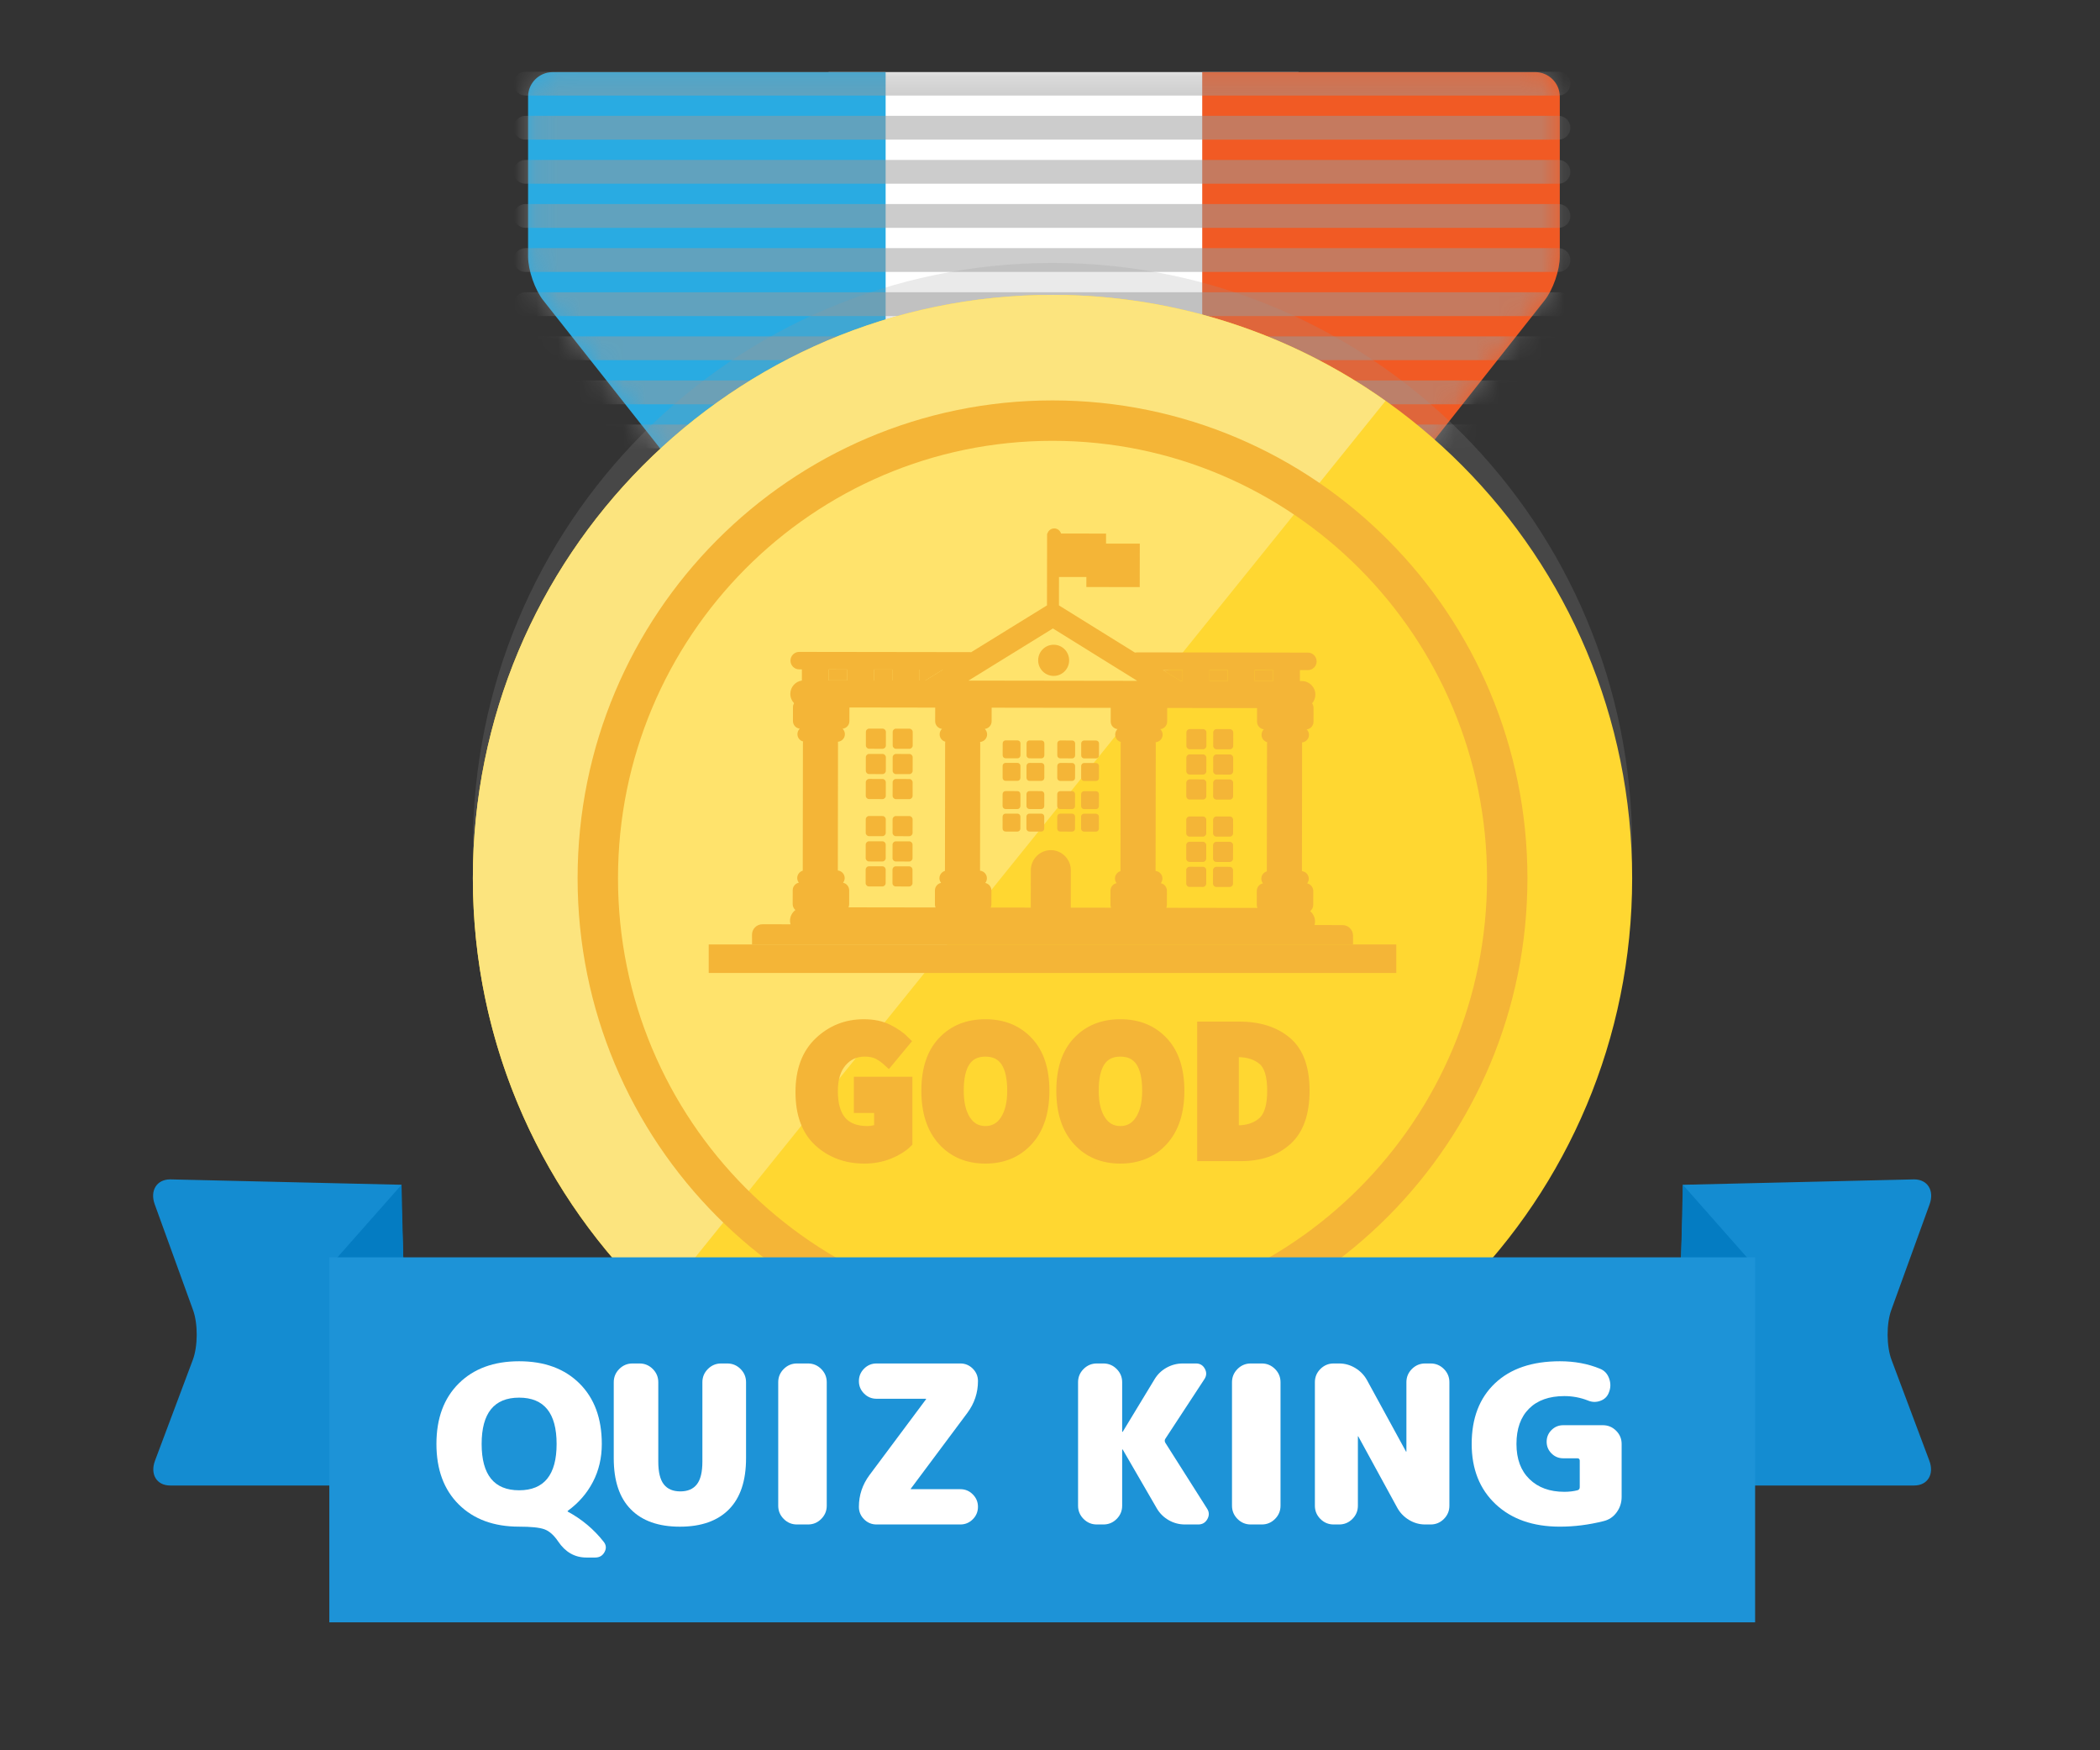 <svg width="96" height="80" viewBox="0 0 96 80" fill="none" xmlns="http://www.w3.org/2000/svg">
<rect x="0" y="0" width="96" height="80" fill="#333333" stroke="none"/>
<path fill-rule="evenodd" clip-rule="evenodd" d="M37.877 31.989H59.361V3.297H37.877V31.989Z" fill="white"/>
<path fill-rule="evenodd" clip-rule="evenodd" d="M25.261 3.297C24.645 3.297 24.141 3.801 24.141 4.417V11.731C24.141 12.347 24.453 13.247 24.835 13.73L39.792 32.673C40.174 33.157 40.486 33.048 40.486 32.432V4.417V3.297H25.261Z" fill="#29ABE2"/>
<path fill-rule="evenodd" clip-rule="evenodd" d="M70.185 3.297C70.801 3.297 71.305 3.801 71.305 4.417V11.731C71.305 12.347 70.993 13.247 70.611 13.73L55.653 32.673C55.272 33.157 54.959 33.048 54.959 32.432V4.417V3.297H70.185Z" fill="#F15A24"/>
<g style="mix-blend-mode:color-burn" opacity="0.5">
<mask id="mask0" mask-type="alpha" maskUnits="userSpaceOnUse" x="24" y="3" width="48" height="31">
<path fill-rule="evenodd" clip-rule="evenodd" d="M70.185 3.281C70.8 3.281 71.305 3.785 71.305 4.401V4.401V11.73C71.305 12.346 70.992 13.246 70.61 13.729V13.729L60.055 27.097C59.673 27.581 59.361 28.48 59.361 29.096V29.096V30.869C59.361 31.485 58.857 31.988 58.241 31.988V31.988H57.313C56.697 31.988 55.915 32.34 55.576 32.77C55.236 33.2 54.959 33.2 54.959 32.77C54.959 32.34 54.455 31.988 53.839 31.988V31.988H41.606C40.99 31.988 40.486 32.34 40.486 32.77C40.486 33.2 40.209 33.2 39.869 32.77C39.53 32.34 38.943 31.988 38.565 31.988C38.186 31.988 37.877 31.596 37.877 31.117C37.877 30.638 37.564 29.851 37.183 29.367V29.367L24.835 13.729C24.453 13.246 24.141 12.346 24.141 11.73V11.73V4.401C24.141 3.785 24.645 3.281 25.261 3.281V3.281" fill="white"/>
</mask>
<g mask="url(#mask0)">
<path fill-rule="evenodd" clip-rule="evenodd" d="M71.246 4.367H24.023C23.724 4.367 23.48 4.123 23.48 3.824V3.821C23.48 3.523 23.724 3.279 24.023 3.279H71.246C71.544 3.279 71.789 3.523 71.789 3.821V3.824C71.789 4.123 71.544 4.367 71.246 4.367" fill="#999999"/>
</g>
<mask id="mask1" mask-type="alpha" maskUnits="userSpaceOnUse" x="24" y="3" width="48" height="31">
<path fill-rule="evenodd" clip-rule="evenodd" d="M70.185 3.281C70.8 3.281 71.305 3.785 71.305 4.401V4.401V11.73C71.305 12.346 70.992 13.246 70.61 13.729V13.729L60.055 27.097C59.673 27.581 59.361 28.48 59.361 29.096V29.096V30.869C59.361 31.485 58.857 31.988 58.241 31.988V31.988H57.313C56.697 31.988 55.915 32.34 55.576 32.77C55.236 33.2 54.959 33.2 54.959 32.77C54.959 32.34 54.455 31.988 53.839 31.988V31.988H41.606C40.99 31.988 40.486 32.34 40.486 32.77C40.486 33.2 40.209 33.2 39.869 32.77C39.53 32.34 38.943 31.988 38.565 31.988C38.186 31.988 37.877 31.596 37.877 31.117C37.877 30.638 37.564 29.851 37.183 29.367V29.367L24.835 13.729C24.453 13.246 24.141 12.346 24.141 11.73V11.73V4.401C24.141 3.785 24.645 3.281 25.261 3.281V3.281" fill="white"/>
</mask>
<g mask="url(#mask1)">
<path fill-rule="evenodd" clip-rule="evenodd" d="M71.246 6.382H24.023C23.724 6.382 23.48 6.138 23.48 5.84V5.837C23.48 5.539 23.724 5.295 24.023 5.295H71.246C71.544 5.295 71.789 5.539 71.789 5.837V5.84C71.789 6.138 71.544 6.382 71.246 6.382" fill="#999999"/>
</g>
<mask id="mask2" mask-type="alpha" maskUnits="userSpaceOnUse" x="24" y="3" width="48" height="31">
<path fill-rule="evenodd" clip-rule="evenodd" d="M70.185 3.281C70.8 3.281 71.305 3.785 71.305 4.401V4.401V11.73C71.305 12.346 70.992 13.246 70.61 13.729V13.729L60.055 27.097C59.673 27.581 59.361 28.48 59.361 29.096V29.096V30.869C59.361 31.485 58.857 31.988 58.241 31.988V31.988H57.313C56.697 31.988 55.915 32.34 55.576 32.77C55.236 33.2 54.959 33.2 54.959 32.77C54.959 32.34 54.455 31.988 53.839 31.988V31.988H41.606C40.99 31.988 40.486 32.34 40.486 32.77C40.486 33.2 40.209 33.2 39.869 32.77C39.53 32.34 38.943 31.988 38.565 31.988C38.186 31.988 37.877 31.596 37.877 31.117C37.877 30.638 37.564 29.851 37.183 29.367V29.367L24.835 13.729C24.453 13.246 24.141 12.346 24.141 11.73V11.73V4.401C24.141 3.785 24.645 3.281 25.261 3.281V3.281" fill="white"/>
</mask>
<g mask="url(#mask2)">
<path fill-rule="evenodd" clip-rule="evenodd" d="M71.246 8.398H24.023C23.724 8.398 23.48 8.154 23.48 7.856V7.852C23.48 7.554 23.724 7.311 24.023 7.311H71.246C71.544 7.311 71.789 7.554 71.789 7.852V7.856C71.789 8.154 71.544 8.398 71.246 8.398" fill="#999999"/>
</g>
<mask id="mask3" mask-type="alpha" maskUnits="userSpaceOnUse" x="24" y="3" width="48" height="31">
<path fill-rule="evenodd" clip-rule="evenodd" d="M70.185 3.281C70.8 3.281 71.305 3.785 71.305 4.401V4.401V11.73C71.305 12.346 70.992 13.246 70.61 13.729V13.729L60.055 27.097C59.673 27.581 59.361 28.48 59.361 29.096V29.096V30.869C59.361 31.485 58.857 31.988 58.241 31.988V31.988H57.313C56.697 31.988 55.915 32.34 55.576 32.77C55.236 33.2 54.959 33.2 54.959 32.77C54.959 32.34 54.455 31.988 53.839 31.988V31.988H41.606C40.99 31.988 40.486 32.34 40.486 32.77C40.486 33.2 40.209 33.2 39.869 32.77C39.53 32.34 38.943 31.988 38.565 31.988C38.186 31.988 37.877 31.596 37.877 31.117C37.877 30.638 37.564 29.851 37.183 29.367V29.367L24.835 13.729C24.453 13.246 24.141 12.346 24.141 11.73V11.73V4.401C24.141 3.785 24.645 3.281 25.261 3.281V3.281" fill="white"/>
</mask>
<g mask="url(#mask3)">
<path fill-rule="evenodd" clip-rule="evenodd" d="M71.246 10.413H24.023C23.724 10.413 23.48 10.169 23.48 9.871V9.868C23.48 9.57 23.724 9.326 24.023 9.326H71.246C71.544 9.326 71.789 9.57 71.789 9.868V9.871C71.789 10.169 71.544 10.413 71.246 10.413" fill="#999999"/>
</g>
<mask id="mask4" mask-type="alpha" maskUnits="userSpaceOnUse" x="24" y="3" width="48" height="31">
<path fill-rule="evenodd" clip-rule="evenodd" d="M70.185 3.281C70.8 3.281 71.305 3.785 71.305 4.401V4.401V11.73C71.305 12.346 70.992 13.246 70.61 13.729V13.729L60.055 27.097C59.673 27.581 59.361 28.48 59.361 29.096V29.096V30.869C59.361 31.485 58.857 31.988 58.241 31.988V31.988H57.313C56.697 31.988 55.915 32.34 55.576 32.77C55.236 33.2 54.959 33.2 54.959 32.77C54.959 32.34 54.455 31.988 53.839 31.988V31.988H41.606C40.99 31.988 40.486 32.34 40.486 32.77C40.486 33.2 40.209 33.2 39.869 32.77C39.53 32.34 38.943 31.988 38.565 31.988C38.186 31.988 37.877 31.596 37.877 31.117C37.877 30.638 37.564 29.851 37.183 29.367V29.367L24.835 13.729C24.453 13.246 24.141 12.346 24.141 11.73V11.73V4.401C24.141 3.785 24.645 3.281 25.261 3.281V3.281" fill="white"/>
</mask>
<g mask="url(#mask4)">
<path fill-rule="evenodd" clip-rule="evenodd" d="M71.246 12.429H24.023C23.724 12.429 23.48 12.185 23.48 11.887V11.884C23.48 11.586 23.724 11.342 24.023 11.342H71.246C71.544 11.342 71.789 11.586 71.789 11.884V11.887C71.789 12.185 71.544 12.429 71.246 12.429" fill="#999999"/>
</g>
<mask id="mask5" mask-type="alpha" maskUnits="userSpaceOnUse" x="24" y="3" width="48" height="31">
<path fill-rule="evenodd" clip-rule="evenodd" d="M70.185 3.281C70.8 3.281 71.305 3.785 71.305 4.401V4.401V11.73C71.305 12.346 70.992 13.246 70.61 13.729V13.729L60.055 27.097C59.673 27.581 59.361 28.48 59.361 29.096V29.096V30.869C59.361 31.485 58.857 31.988 58.241 31.988V31.988H57.313C56.697 31.988 55.915 32.34 55.576 32.77C55.236 33.2 54.959 33.2 54.959 32.77C54.959 32.34 54.455 31.988 53.839 31.988V31.988H41.606C40.99 31.988 40.486 32.34 40.486 32.77C40.486 33.2 40.209 33.2 39.869 32.77C39.53 32.34 38.943 31.988 38.565 31.988C38.186 31.988 37.877 31.596 37.877 31.117C37.877 30.638 37.564 29.851 37.183 29.367V29.367L24.835 13.729C24.453 13.246 24.141 12.346 24.141 11.73V11.73V4.401C24.141 3.785 24.645 3.281 25.261 3.281V3.281" fill="white"/>
</mask>
<g mask="url(#mask5)">
<path fill-rule="evenodd" clip-rule="evenodd" d="M71.246 14.445H24.023C23.724 14.445 23.48 14.201 23.48 13.903V13.899C23.48 13.601 23.724 13.357 24.023 13.357H71.246C71.544 13.357 71.789 13.601 71.789 13.899V13.903C71.789 14.201 71.544 14.445 71.246 14.445" fill="#999999"/>
</g>
<mask id="mask6" mask-type="alpha" maskUnits="userSpaceOnUse" x="24" y="3" width="48" height="31">
<path fill-rule="evenodd" clip-rule="evenodd" d="M70.185 3.281C70.8 3.281 71.305 3.785 71.305 4.401V4.401V11.73C71.305 12.346 70.992 13.246 70.61 13.729V13.729L60.055 27.097C59.673 27.581 59.361 28.48 59.361 29.096V29.096V30.869C59.361 31.485 58.857 31.988 58.241 31.988V31.988H57.313C56.697 31.988 55.915 32.34 55.576 32.77C55.236 33.2 54.959 33.2 54.959 32.77C54.959 32.34 54.455 31.988 53.839 31.988V31.988H41.606C40.99 31.988 40.486 32.34 40.486 32.77C40.486 33.2 40.209 33.2 39.869 32.77C39.53 32.34 38.943 31.988 38.565 31.988C38.186 31.988 37.877 31.596 37.877 31.117C37.877 30.638 37.564 29.851 37.183 29.367V29.367L24.835 13.729C24.453 13.246 24.141 12.346 24.141 11.73V11.73V4.401C24.141 3.785 24.645 3.281 25.261 3.281V3.281" fill="white"/>
</mask>
<g mask="url(#mask6)">
<path fill-rule="evenodd" clip-rule="evenodd" d="M71.246 16.462H24.023C23.724 16.462 23.48 16.218 23.48 15.92V15.917C23.48 15.619 23.724 15.375 24.023 15.375H71.246C71.544 15.375 71.789 15.619 71.789 15.917V15.92C71.789 16.218 71.544 16.462 71.246 16.462" fill="#999999"/>
</g>
<mask id="mask7" mask-type="alpha" maskUnits="userSpaceOnUse" x="24" y="3" width="48" height="31">
<path fill-rule="evenodd" clip-rule="evenodd" d="M70.185 3.281C70.8 3.281 71.305 3.785 71.305 4.401V4.401V11.73C71.305 12.346 70.992 13.246 70.61 13.729V13.729L60.055 27.097C59.673 27.581 59.361 28.48 59.361 29.096V29.096V30.869C59.361 31.485 58.857 31.988 58.241 31.988V31.988H57.313C56.697 31.988 55.915 32.34 55.576 32.77C55.236 33.2 54.959 33.2 54.959 32.77C54.959 32.34 54.455 31.988 53.839 31.988V31.988H41.606C40.99 31.988 40.486 32.34 40.486 32.77C40.486 33.2 40.209 33.2 39.869 32.77C39.53 32.34 38.943 31.988 38.565 31.988C38.186 31.988 37.877 31.596 37.877 31.117C37.877 30.638 37.564 29.851 37.183 29.367V29.367L24.835 13.729C24.453 13.246 24.141 12.346 24.141 11.73V11.73V4.401C24.141 3.785 24.645 3.281 25.261 3.281V3.281" fill="white"/>
</mask>
<g mask="url(#mask7)">
<path fill-rule="evenodd" clip-rule="evenodd" d="M71.246 18.478H24.023C23.724 18.478 23.48 18.234 23.48 17.936V17.932C23.48 17.634 23.724 17.391 24.023 17.391H71.246C71.544 17.391 71.789 17.634 71.789 17.932V17.936C71.789 18.234 71.544 18.478 71.246 18.478" fill="#999999"/>
</g>
<mask id="mask8" mask-type="alpha" maskUnits="userSpaceOnUse" x="24" y="3" width="48" height="31">
<path fill-rule="evenodd" clip-rule="evenodd" d="M70.185 3.281C70.8 3.281 71.305 3.785 71.305 4.401V4.401V11.73C71.305 12.346 70.992 13.246 70.61 13.729V13.729L60.055 27.097C59.673 27.581 59.361 28.48 59.361 29.096V29.096V30.869C59.361 31.485 58.857 31.988 58.241 31.988V31.988H57.313C56.697 31.988 55.915 32.34 55.576 32.77C55.236 33.2 54.959 33.2 54.959 32.77C54.959 32.34 54.455 31.988 53.839 31.988V31.988H41.606C40.99 31.988 40.486 32.34 40.486 32.77C40.486 33.2 40.209 33.2 39.869 32.77C39.53 32.34 38.943 31.988 38.565 31.988C38.186 31.988 37.877 31.596 37.877 31.117C37.877 30.638 37.564 29.851 37.183 29.367V29.367L24.835 13.729C24.453 13.246 24.141 12.346 24.141 11.73V11.73V4.401C24.141 3.785 24.645 3.281 25.261 3.281V3.281" fill="white"/>
</mask>
<g mask="url(#mask8)">
<path fill-rule="evenodd" clip-rule="evenodd" d="M71.246 20.494H24.023C23.724 20.494 23.48 20.25 23.48 19.951V19.948C23.48 19.65 23.724 19.406 24.023 19.406H71.246C71.544 19.406 71.789 19.65 71.789 19.948V19.951C71.789 20.25 71.544 20.494 71.246 20.494" fill="#999999"/>
</g>
<mask id="mask9" mask-type="alpha" maskUnits="userSpaceOnUse" x="24" y="3" width="48" height="31">
<path fill-rule="evenodd" clip-rule="evenodd" d="M70.185 3.281C70.8 3.281 71.305 3.785 71.305 4.401V4.401V11.73C71.305 12.346 70.992 13.246 70.61 13.729V13.729L60.055 27.097C59.673 27.581 59.361 28.48 59.361 29.096V29.096V30.869C59.361 31.485 58.857 31.988 58.241 31.988V31.988H57.313C56.697 31.988 55.915 32.34 55.576 32.77C55.236 33.2 54.959 33.2 54.959 32.77C54.959 32.34 54.455 31.988 53.839 31.988V31.988H41.606C40.99 31.988 40.486 32.34 40.486 32.77C40.486 33.2 40.209 33.2 39.869 32.77C39.53 32.34 38.943 31.988 38.565 31.988C38.186 31.988 37.877 31.596 37.877 31.117C37.877 30.638 37.564 29.851 37.183 29.367V29.367L24.835 13.729C24.453 13.246 24.141 12.346 24.141 11.73V11.73V4.401C24.141 3.785 24.645 3.281 25.261 3.281V3.281" fill="white"/>
</mask>
<g mask="url(#mask9)">
<path fill-rule="evenodd" clip-rule="evenodd" d="M71.246 22.509H24.023C23.724 22.509 23.48 22.265 23.48 21.967V21.964C23.48 21.666 23.724 21.422 24.023 21.422H71.246C71.544 21.422 71.789 21.666 71.789 21.964V21.967C71.789 22.265 71.544 22.509 71.246 22.509" fill="#999999"/>
</g>
<mask id="mask10" mask-type="alpha" maskUnits="userSpaceOnUse" x="24" y="3" width="48" height="31">
<path fill-rule="evenodd" clip-rule="evenodd" d="M70.185 3.281C70.8 3.281 71.305 3.785 71.305 4.401V4.401V11.73C71.305 12.346 70.992 13.246 70.61 13.729V13.729L60.055 27.097C59.673 27.581 59.361 28.48 59.361 29.096V29.096V30.869C59.361 31.485 58.857 31.988 58.241 31.988V31.988H57.313C56.697 31.988 55.915 32.34 55.576 32.77C55.236 33.2 54.959 33.2 54.959 32.77C54.959 32.34 54.455 31.988 53.839 31.988V31.988H41.606C40.99 31.988 40.486 32.34 40.486 32.77C40.486 33.2 40.209 33.2 39.869 32.77C39.53 32.34 38.943 31.988 38.565 31.988C38.186 31.988 37.877 31.596 37.877 31.117C37.877 30.638 37.564 29.851 37.183 29.367V29.367L24.835 13.729C24.453 13.246 24.141 12.346 24.141 11.73V11.73V4.401C24.141 3.785 24.645 3.281 25.261 3.281V3.281" fill="white"/>
</mask>
<g mask="url(#mask10)">
<path fill-rule="evenodd" clip-rule="evenodd" d="M71.246 24.525H24.023C23.724 24.525 23.48 24.281 23.48 23.983V23.979C23.48 23.681 23.724 23.438 24.023 23.438H71.246C71.544 23.438 71.789 23.681 71.789 23.979V23.983C71.789 24.281 71.544 24.525 71.246 24.525" fill="#999999"/>
</g>
<mask id="mask11" mask-type="alpha" maskUnits="userSpaceOnUse" x="24" y="3" width="48" height="31">
<path fill-rule="evenodd" clip-rule="evenodd" d="M70.185 3.281C70.8 3.281 71.305 3.785 71.305 4.401V4.401V11.73C71.305 12.346 70.992 13.246 70.61 13.729V13.729L60.055 27.097C59.673 27.581 59.361 28.48 59.361 29.096V29.096V30.869C59.361 31.485 58.857 31.988 58.241 31.988V31.988H57.313C56.697 31.988 55.915 32.34 55.576 32.77C55.236 33.2 54.959 33.2 54.959 32.77C54.959 32.34 54.455 31.988 53.839 31.988V31.988H41.606C40.99 31.988 40.486 32.34 40.486 32.77C40.486 33.2 40.209 33.2 39.869 32.77C39.53 32.34 38.943 31.988 38.565 31.988C38.186 31.988 37.877 31.596 37.877 31.117C37.877 30.638 37.564 29.851 37.183 29.367V29.367L24.835 13.729C24.453 13.246 24.141 12.346 24.141 11.73V11.73V4.401C24.141 3.785 24.645 3.281 25.261 3.281V3.281" fill="white"/>
</mask>
<g mask="url(#mask11)">
<path fill-rule="evenodd" clip-rule="evenodd" d="M71.246 26.54H24.023C23.724 26.54 23.48 26.297 23.48 25.998V25.995C23.48 25.697 23.724 25.453 24.023 25.453H71.246C71.544 25.453 71.789 25.697 71.789 25.995V25.998C71.789 26.297 71.544 26.54 71.246 26.54" fill="#999999"/>
</g>
<mask id="mask12" mask-type="alpha" maskUnits="userSpaceOnUse" x="24" y="3" width="48" height="31">
<path fill-rule="evenodd" clip-rule="evenodd" d="M70.185 3.281C70.8 3.281 71.305 3.785 71.305 4.401V4.401V11.73C71.305 12.346 70.992 13.246 70.61 13.729V13.729L60.055 27.097C59.673 27.581 59.361 28.48 59.361 29.096V29.096V30.869C59.361 31.485 58.857 31.988 58.241 31.988V31.988H57.313C56.697 31.988 55.915 32.34 55.576 32.77C55.236 33.2 54.959 33.2 54.959 32.77C54.959 32.34 54.455 31.988 53.839 31.988V31.988H41.606C40.99 31.988 40.486 32.34 40.486 32.77C40.486 33.2 40.209 33.2 39.869 32.77C39.53 32.34 38.943 31.988 38.565 31.988C38.186 31.988 37.877 31.596 37.877 31.117C37.877 30.638 37.564 29.851 37.183 29.367V29.367L24.835 13.729C24.453 13.246 24.141 12.346 24.141 11.73V11.73V4.401C24.141 3.785 24.645 3.281 25.261 3.281V3.281" fill="white"/>
</mask>
<g mask="url(#mask12)">
<path fill-rule="evenodd" clip-rule="evenodd" d="M71.246 28.556H24.023C23.724 28.556 23.48 28.312 23.48 28.014V28.011C23.48 27.713 23.724 27.469 24.023 27.469H71.246C71.544 27.469 71.789 27.713 71.789 28.011V28.014C71.789 28.312 71.544 28.556 71.246 28.556" fill="#999999"/>
</g>
<mask id="mask13" mask-type="alpha" maskUnits="userSpaceOnUse" x="24" y="3" width="48" height="31">
<path fill-rule="evenodd" clip-rule="evenodd" d="M70.185 3.281C70.8 3.281 71.305 3.785 71.305 4.401V4.401V11.73C71.305 12.346 70.992 13.246 70.61 13.729V13.729L60.055 27.097C59.673 27.581 59.361 28.48 59.361 29.096V29.096V30.869C59.361 31.485 58.857 31.988 58.241 31.988V31.988H57.313C56.697 31.988 55.915 32.34 55.576 32.77C55.236 33.2 54.959 33.2 54.959 32.77C54.959 32.34 54.455 31.988 53.839 31.988V31.988H41.606C40.99 31.988 40.486 32.34 40.486 32.77C40.486 33.2 40.209 33.2 39.869 32.77C39.53 32.34 38.943 31.988 38.565 31.988C38.186 31.988 37.877 31.596 37.877 31.117C37.877 30.638 37.564 29.851 37.183 29.367V29.367L24.835 13.729C24.453 13.246 24.141 12.346 24.141 11.73V11.73V4.401C24.141 3.785 24.645 3.281 25.261 3.281V3.281" fill="white"/>
</mask>
<g mask="url(#mask13)">
<path fill-rule="evenodd" clip-rule="evenodd" d="M71.246 30.572H24.023C23.724 30.572 23.48 30.328 23.48 30.029V30.026C23.48 29.728 23.724 29.484 24.023 29.484H71.246C71.544 29.484 71.789 29.728 71.789 30.026V30.029C71.789 30.328 71.544 30.572 71.246 30.572" fill="#999999"/>
</g>
<mask id="mask14" mask-type="alpha" maskUnits="userSpaceOnUse" x="24" y="3" width="48" height="31">
<path fill-rule="evenodd" clip-rule="evenodd" d="M70.185 3.281C70.8 3.281 71.305 3.785 71.305 4.401V4.401V11.73C71.305 12.346 70.992 13.246 70.61 13.729V13.729L60.055 27.097C59.673 27.581 59.361 28.48 59.361 29.096V29.096V30.869C59.361 31.485 58.857 31.988 58.241 31.988V31.988H57.313C56.697 31.988 55.915 32.34 55.576 32.77C55.236 33.2 54.959 33.2 54.959 32.77C54.959 32.34 54.455 31.988 53.839 31.988V31.988H41.606C40.99 31.988 40.486 32.34 40.486 32.77C40.486 33.2 40.209 33.2 39.869 32.77C39.53 32.34 38.943 31.988 38.565 31.988C38.186 31.988 37.877 31.596 37.877 31.117C37.877 30.638 37.564 29.851 37.183 29.367V29.367L24.835 13.729C24.453 13.246 24.141 12.346 24.141 11.73V11.73V4.401C24.141 3.785 24.645 3.281 25.261 3.281V3.281" fill="white"/>
</mask>
<g mask="url(#mask14)">
<path fill-rule="evenodd" clip-rule="evenodd" d="M71.246 32.587H24.023C23.724 32.587 23.48 32.343 23.48 32.045V32.042C23.48 31.744 23.724 31.5 24.023 31.5H71.246C71.544 31.5 71.789 31.744 71.789 32.042V32.045C71.789 32.343 71.544 32.587 71.246 32.587" fill="#999999"/>
</g>
</g>
<path fill-rule="evenodd" clip-rule="evenodd" d="M74.613 38.681C74.613 53.407 62.75 65.345 48.115 65.345C33.481 65.345 21.617 53.407 21.617 38.681C21.617 23.955 33.481 12.018 48.115 12.018C62.75 12.018 74.613 23.955 74.613 38.681" fill="#999999" fill-opacity="0.2"/>
<path fill-rule="evenodd" clip-rule="evenodd" d="M74.613 40.142C74.613 54.868 62.75 66.806 48.115 66.806C33.481 66.806 21.617 54.868 21.617 40.142C21.617 25.416 33.481 13.479 48.115 13.479C62.75 13.479 74.613 25.416 74.613 40.142" fill="#FFD731"/>
<path fill-rule="evenodd" clip-rule="evenodd" d="M28.096 40.142C28.096 29.017 37.059 19.997 48.115 19.997C52.236 19.997 56.065 21.251 59.248 23.399L63.338 18.324C59.03 15.275 53.783 13.479 48.115 13.479C33.481 13.479 21.617 25.416 21.617 40.142C21.617 47.837 24.86 54.765 30.04 59.632L34.133 54.554C30.41 50.896 28.096 45.792 28.096 40.142" fill="#FCE47E"/>
<path fill-rule="evenodd" clip-rule="evenodd" d="M68.135 40.143C68.135 51.269 59.172 60.288 48.115 60.288C37.059 60.288 28.096 51.269 28.096 40.143C28.096 29.017 37.059 19.998 48.115 19.998C59.172 19.998 68.135 29.017 68.135 40.143" fill="#FFD731"/>
<path fill-rule="evenodd" clip-rule="evenodd" d="M28.096 40.143C28.096 45.793 30.41 50.897 34.133 54.555L59.248 23.399C56.065 21.252 52.236 19.998 48.115 19.998C37.059 19.998 28.096 29.017 28.096 40.143" fill="#FFE36C"/>
<path fill-rule="evenodd" clip-rule="evenodd" d="M68.902 40.142C68.902 51.694 59.596 61.059 48.115 61.059C36.635 61.059 27.328 51.694 27.328 40.142C27.328 28.59 36.635 19.225 48.115 19.225C59.596 19.225 68.902 28.59 68.902 40.142Z" stroke="#F4B537" stroke-width="1.847"/>
<path fill-rule="evenodd" clip-rule="evenodd" d="M39.733 34.223L40.346 34.224C40.429 34.224 40.497 34.157 40.497 34.072L40.498 33.456C40.498 33.372 40.43 33.304 40.347 33.304L39.734 33.303C39.651 33.303 39.583 33.37 39.583 33.455L39.582 34.071C39.582 34.155 39.649 34.223 39.733 34.223" fill="#F4B537"/>
<path fill-rule="evenodd" clip-rule="evenodd" d="M40.959 34.225L41.572 34.226C41.656 34.226 41.723 34.158 41.723 34.074L41.724 33.458C41.724 33.374 41.657 33.306 41.574 33.306L40.961 33.305C40.877 33.304 40.809 33.372 40.809 33.456L40.809 34.073C40.808 34.157 40.876 34.225 40.959 34.225" fill="#F4B537"/>
<path fill-rule="evenodd" clip-rule="evenodd" d="M39.731 35.38L40.344 35.381C40.427 35.381 40.495 35.313 40.495 35.229L40.496 34.612C40.496 34.528 40.428 34.46 40.345 34.46L39.732 34.459C39.649 34.459 39.581 34.527 39.581 34.611L39.58 35.228C39.58 35.312 39.647 35.38 39.731 35.38" fill="#F4B537"/>
<path fill-rule="evenodd" clip-rule="evenodd" d="M40.957 35.382L41.57 35.383C41.654 35.383 41.721 35.315 41.721 35.231L41.722 34.614C41.722 34.53 41.655 34.462 41.572 34.462L40.959 34.461C40.875 34.461 40.807 34.529 40.807 34.613L40.807 35.23C40.806 35.313 40.874 35.382 40.957 35.382" fill="#F4B537"/>
<path fill-rule="evenodd" clip-rule="evenodd" d="M39.729 36.524L40.342 36.525C40.425 36.525 40.493 36.457 40.493 36.373L40.494 35.757C40.494 35.673 40.426 35.604 40.343 35.604L39.73 35.603C39.647 35.603 39.579 35.671 39.579 35.755L39.578 36.372C39.578 36.456 39.646 36.524 39.729 36.524" fill="#F4B537"/>
<path fill-rule="evenodd" clip-rule="evenodd" d="M40.955 36.526L41.568 36.527C41.652 36.527 41.719 36.459 41.719 36.375L41.72 35.759C41.721 35.675 41.653 35.606 41.57 35.606L40.957 35.605C40.873 35.605 40.806 35.673 40.806 35.757L40.805 36.374C40.805 36.458 40.872 36.526 40.955 36.526" fill="#F4B537"/>
<path fill-rule="evenodd" clip-rule="evenodd" d="M39.727 38.218L40.34 38.218C40.423 38.218 40.491 38.151 40.491 38.067L40.492 37.45C40.492 37.366 40.425 37.298 40.341 37.298L39.728 37.297C39.645 37.297 39.577 37.365 39.577 37.449L39.576 38.065C39.576 38.149 39.644 38.218 39.727 38.218" fill="#F4B537"/>
<path fill-rule="evenodd" clip-rule="evenodd" d="M40.954 38.219L41.567 38.22C41.65 38.22 41.718 38.153 41.718 38.069L41.719 37.452C41.719 37.368 41.651 37.3 41.568 37.3L40.955 37.299C40.872 37.298 40.804 37.367 40.804 37.451L40.803 38.067C40.803 38.151 40.87 38.219 40.954 38.219" fill="#F4B537"/>
<path fill-rule="evenodd" clip-rule="evenodd" d="M39.725 39.374L40.338 39.375C40.421 39.375 40.489 39.307 40.489 39.223L40.49 38.606C40.49 38.522 40.423 38.454 40.339 38.454L39.726 38.453C39.643 38.453 39.575 38.521 39.575 38.605L39.574 39.222C39.574 39.305 39.642 39.374 39.725 39.374" fill="#F4B537"/>
<path fill-rule="evenodd" clip-rule="evenodd" d="M40.951 39.376L41.564 39.377C41.648 39.377 41.715 39.309 41.715 39.225L41.716 38.608C41.716 38.524 41.649 38.456 41.566 38.456L40.953 38.455C40.869 38.455 40.802 38.523 40.802 38.607L40.801 39.224C40.8 39.307 40.868 39.376 40.951 39.376" fill="#F4B537"/>
<path fill-rule="evenodd" clip-rule="evenodd" d="M39.723 40.516L40.336 40.517C40.419 40.517 40.487 40.449 40.487 40.365L40.488 39.749C40.488 39.665 40.42 39.596 40.337 39.596L39.724 39.596C39.641 39.595 39.573 39.663 39.573 39.748L39.572 40.364C39.572 40.448 39.639 40.516 39.723 40.516" fill="#F4B537"/>
<path fill-rule="evenodd" clip-rule="evenodd" d="M40.95 40.518L41.562 40.519C41.646 40.519 41.714 40.451 41.714 40.367L41.714 39.751C41.714 39.666 41.647 39.599 41.564 39.599L40.951 39.598C40.867 39.597 40.8 39.665 40.8 39.749L40.799 40.366C40.798 40.45 40.866 40.518 40.95 40.518" fill="#F4B537"/>
<path fill-rule="evenodd" clip-rule="evenodd" d="M54.385 34.245L54.998 34.246C55.081 34.246 55.149 34.178 55.149 34.094L55.15 33.477C55.15 33.393 55.083 33.325 54.999 33.325L54.386 33.324C54.303 33.324 54.236 33.392 54.235 33.476L54.234 34.093C54.234 34.176 54.302 34.245 54.385 34.245" fill="#F4B537"/>
<path fill-rule="evenodd" clip-rule="evenodd" d="M55.612 34.247L56.224 34.248C56.308 34.248 56.376 34.18 56.376 34.096L56.377 33.479C56.377 33.395 56.309 33.327 56.226 33.327L55.613 33.326C55.529 33.326 55.462 33.394 55.462 33.478L55.461 34.095C55.461 34.178 55.528 34.247 55.612 34.247" fill="#F4B537"/>
<path fill-rule="evenodd" clip-rule="evenodd" d="M54.383 35.401L54.996 35.402C55.079 35.403 55.147 35.334 55.147 35.251L55.148 34.634C55.148 34.55 55.081 34.482 54.997 34.482L54.385 34.48C54.301 34.48 54.233 34.548 54.233 34.632L54.232 35.249C54.232 35.333 54.3 35.401 54.383 35.401" fill="#F4B537"/>
<path fill-rule="evenodd" clip-rule="evenodd" d="M55.61 35.403L56.222 35.404C56.306 35.404 56.374 35.336 56.374 35.252L56.375 34.636C56.375 34.552 56.307 34.483 56.224 34.483L55.611 34.482C55.528 34.482 55.46 34.55 55.46 34.634L55.459 35.251C55.459 35.335 55.526 35.403 55.61 35.403" fill="#F4B537"/>
<path fill-rule="evenodd" clip-rule="evenodd" d="M54.381 36.544L54.994 36.544C55.078 36.544 55.145 36.477 55.145 36.393L55.146 35.776C55.146 35.692 55.079 35.624 54.995 35.624L54.383 35.623C54.299 35.623 54.232 35.691 54.231 35.775L54.23 36.391C54.23 36.475 54.298 36.544 54.381 36.544" fill="#F4B537"/>
<path fill-rule="evenodd" clip-rule="evenodd" d="M55.608 36.546L56.221 36.547C56.304 36.547 56.372 36.479 56.372 36.395L56.373 35.778C56.373 35.694 56.305 35.626 56.222 35.626L55.609 35.625C55.526 35.625 55.458 35.693 55.458 35.777L55.457 36.393C55.457 36.477 55.525 36.546 55.608 36.546" fill="#F4B537"/>
<path fill-rule="evenodd" clip-rule="evenodd" d="M54.379 38.239L54.992 38.24C55.075 38.24 55.143 38.172 55.143 38.088L55.144 37.471C55.144 37.388 55.077 37.319 54.993 37.319L54.381 37.318C54.297 37.318 54.229 37.386 54.229 37.47L54.228 38.087C54.228 38.171 54.296 38.239 54.379 38.239" fill="#F4B537"/>
<path fill-rule="evenodd" clip-rule="evenodd" d="M55.606 38.239L56.219 38.24C56.302 38.24 56.37 38.172 56.37 38.088L56.371 37.471C56.371 37.388 56.303 37.319 56.22 37.319L55.607 37.318C55.524 37.318 55.456 37.386 55.456 37.47L55.455 38.087C55.455 38.171 55.522 38.239 55.606 38.239" fill="#F4B537"/>
<path fill-rule="evenodd" clip-rule="evenodd" d="M54.377 39.395L54.99 39.396C55.074 39.396 55.141 39.328 55.141 39.244L55.142 38.628C55.142 38.544 55.075 38.476 54.992 38.475L54.379 38.475C54.295 38.474 54.227 38.542 54.227 38.626L54.227 39.243C54.226 39.327 54.294 39.395 54.377 39.395" fill="#F4B537"/>
<path fill-rule="evenodd" clip-rule="evenodd" d="M55.604 39.397L56.217 39.398C56.3 39.398 56.368 39.33 56.368 39.246L56.369 38.63C56.369 38.546 56.301 38.478 56.218 38.477L55.605 38.477C55.522 38.476 55.454 38.544 55.454 38.628L55.453 39.245C55.453 39.329 55.521 39.397 55.604 39.397" fill="#F4B537"/>
<path fill-rule="evenodd" clip-rule="evenodd" d="M54.377 40.538L54.99 40.539C55.074 40.539 55.141 40.471 55.141 40.387L55.142 39.77C55.142 39.686 55.075 39.618 54.992 39.618L54.379 39.617C54.295 39.617 54.228 39.685 54.227 39.769L54.227 40.386C54.227 40.47 54.294 40.538 54.377 40.538" fill="#F4B537"/>
<path fill-rule="evenodd" clip-rule="evenodd" d="M55.602 40.54L56.215 40.541C56.298 40.541 56.366 40.473 56.366 40.389L56.367 39.772C56.367 39.688 56.3 39.62 56.216 39.62L55.603 39.619C55.52 39.619 55.452 39.687 55.452 39.771L55.451 40.388C55.451 40.471 55.519 40.54 55.602 40.54" fill="#F4B537"/>
<path fill-rule="evenodd" clip-rule="evenodd" d="M48.166 30.894C48.557 30.895 48.875 30.576 48.875 30.183C48.876 29.789 48.559 29.469 48.168 29.469C47.777 29.468 47.459 29.787 47.459 30.18C47.458 30.574 47.775 30.893 48.166 30.894" fill="#F4B537"/>
<path fill-rule="evenodd" clip-rule="evenodd" d="M45.97 34.659L46.516 34.66C46.59 34.66 46.65 34.6 46.65 34.525L46.651 33.976C46.651 33.901 46.591 33.841 46.517 33.841L45.971 33.84C45.897 33.84 45.837 33.9 45.837 33.975L45.836 34.524C45.836 34.599 45.896 34.659 45.97 34.659" fill="#F4B537"/>
<path fill-rule="evenodd" clip-rule="evenodd" d="M47.062 34.661L47.607 34.662C47.681 34.662 47.742 34.602 47.742 34.527L47.743 33.978C47.743 33.903 47.683 33.843 47.608 33.843L47.063 33.842C46.989 33.842 46.928 33.902 46.928 33.977L46.928 34.526C46.928 34.601 46.988 34.661 47.062 34.661" fill="#F4B537"/>
<path fill-rule="evenodd" clip-rule="evenodd" d="M45.968 35.689L46.514 35.69C46.588 35.69 46.648 35.629 46.648 35.555L46.649 35.005C46.649 34.931 46.589 34.87 46.515 34.87L45.969 34.869C45.895 34.869 45.834 34.93 45.834 35.004L45.834 35.553C45.834 35.628 45.894 35.689 45.968 35.689" fill="#F4B537"/>
<path fill-rule="evenodd" clip-rule="evenodd" d="M47.06 35.691L47.605 35.691C47.679 35.691 47.74 35.631 47.74 35.556L47.741 35.008C47.741 34.933 47.681 34.872 47.606 34.872L47.061 34.871C46.987 34.871 46.926 34.932 46.926 35.006L46.926 35.555C46.926 35.63 46.986 35.691 47.06 35.691" fill="#F4B537"/>
<path fill-rule="evenodd" clip-rule="evenodd" d="M48.468 34.663L49.014 34.664C49.088 34.664 49.148 34.604 49.148 34.529L49.149 33.98C49.149 33.905 49.089 33.845 49.015 33.845L48.469 33.844C48.395 33.844 48.334 33.904 48.334 33.979L48.334 34.528C48.334 34.603 48.394 34.663 48.468 34.663" fill="#F4B537"/>
<path fill-rule="evenodd" clip-rule="evenodd" d="M49.56 34.665L50.105 34.666C50.179 34.666 50.24 34.606 50.24 34.531L50.241 33.982C50.241 33.907 50.181 33.847 50.106 33.846L49.561 33.846C49.487 33.846 49.426 33.906 49.426 33.981L49.426 34.53C49.426 34.605 49.485 34.665 49.56 34.665" fill="#F4B537"/>
<path fill-rule="evenodd" clip-rule="evenodd" d="M48.466 35.693L49.012 35.693C49.086 35.693 49.146 35.633 49.146 35.558L49.147 35.009C49.147 34.935 49.087 34.874 49.013 34.874L48.467 34.873C48.393 34.873 48.333 34.934 48.333 35.008L48.332 35.557C48.332 35.632 48.392 35.693 48.466 35.693" fill="#F4B537"/>
<path fill-rule="evenodd" clip-rule="evenodd" d="M49.558 35.695L50.104 35.695C50.178 35.695 50.238 35.635 50.238 35.56L50.239 35.011C50.239 34.937 50.179 34.876 50.105 34.876L49.559 34.875C49.485 34.875 49.425 34.935 49.425 35.01L49.424 35.559C49.424 35.634 49.484 35.695 49.558 35.695" fill="#F4B537"/>
<path fill-rule="evenodd" clip-rule="evenodd" d="M45.966 36.978L46.512 36.979C46.586 36.979 46.646 36.918 46.647 36.844L46.647 36.295C46.647 36.22 46.587 36.159 46.513 36.159L45.968 36.158C45.893 36.158 45.833 36.219 45.833 36.293L45.832 36.842C45.832 36.917 45.892 36.978 45.966 36.978" fill="#F4B537"/>
<path fill-rule="evenodd" clip-rule="evenodd" d="M47.058 36.978L47.603 36.979C47.678 36.979 47.738 36.918 47.738 36.844L47.739 36.295C47.739 36.22 47.679 36.159 47.605 36.159L47.059 36.158C46.985 36.158 46.925 36.219 46.924 36.293L46.924 36.842C46.924 36.917 46.984 36.978 47.058 36.978" fill="#F4B537"/>
<path fill-rule="evenodd" clip-rule="evenodd" d="M45.966 38.007L46.512 38.008C46.586 38.008 46.646 37.947 46.646 37.873L46.647 37.324C46.647 37.249 46.587 37.189 46.513 37.188L45.967 37.188C45.893 37.188 45.833 37.248 45.833 37.323L45.832 37.871C45.832 37.946 45.892 38.007 45.966 38.007" fill="#F4B537"/>
<path fill-rule="evenodd" clip-rule="evenodd" d="M47.056 38.007L47.601 38.008C47.676 38.008 47.736 37.947 47.736 37.873L47.737 37.324C47.737 37.249 47.677 37.189 47.603 37.188L47.057 37.188C46.983 37.188 46.922 37.248 46.922 37.323L46.922 37.871C46.922 37.946 46.982 38.007 47.056 38.007" fill="#F4B537"/>
<path fill-rule="evenodd" clip-rule="evenodd" d="M48.464 36.98L49.01 36.981C49.084 36.981 49.144 36.92 49.144 36.845L49.145 36.297C49.145 36.222 49.085 36.161 49.011 36.161L48.465 36.16C48.391 36.16 48.331 36.221 48.331 36.295L48.33 36.844C48.33 36.919 48.39 36.98 48.464 36.98" fill="#F4B537"/>
<path fill-rule="evenodd" clip-rule="evenodd" d="M49.556 36.982L50.101 36.983C50.176 36.983 50.236 36.922 50.236 36.847L50.237 36.298C50.237 36.224 50.177 36.163 50.103 36.163L49.557 36.162C49.483 36.162 49.422 36.223 49.422 36.297L49.422 36.846C49.422 36.921 49.482 36.982 49.556 36.982" fill="#F4B537"/>
<path fill-rule="evenodd" clip-rule="evenodd" d="M48.464 38.009L49.01 38.01C49.084 38.01 49.144 37.949 49.144 37.875L49.145 37.326C49.145 37.251 49.085 37.19 49.011 37.19L48.465 37.19C48.391 37.19 48.331 37.25 48.331 37.325L48.33 37.873C48.33 37.948 48.39 38.009 48.464 38.009" fill="#F4B537"/>
<path fill-rule="evenodd" clip-rule="evenodd" d="M49.554 38.011L50.099 38.012C50.174 38.012 50.234 37.951 50.234 37.877L50.235 37.328C50.235 37.253 50.175 37.192 50.101 37.192L49.555 37.191C49.481 37.191 49.42 37.252 49.42 37.327L49.42 37.875C49.42 37.95 49.48 38.011 49.554 38.011" fill="#F4B537"/>
<path fill-rule="evenodd" clip-rule="evenodd" d="M38.725 30.599L37.887 30.598L37.887 31.099L38.724 31.1L38.725 30.599Z" fill="#F4B537"/>
<path fill-rule="evenodd" clip-rule="evenodd" d="M42.344 31.076L43.107 30.605L42.02 30.604L42.02 31.105L42.306 31.105C42.319 31.096 42.33 31.085 42.344 31.076" fill="#F4B537"/>
<path fill-rule="evenodd" clip-rule="evenodd" d="M53.956 31.123H54.062L54.062 30.622L53.156 30.621L53.918 31.094C53.932 31.103 53.943 31.114 53.956 31.123" fill="#F4B537"/>
<path fill-rule="evenodd" clip-rule="evenodd" d="M40.791 30.603L39.954 30.602L39.953 31.103L40.79 31.104L40.791 30.603Z" fill="#F4B537"/>
<path fill-rule="evenodd" clip-rule="evenodd" d="M56.129 30.624L55.292 30.623L55.291 31.124L56.128 31.125L56.129 30.624Z" fill="#F4B537"/>
<path fill-rule="evenodd" clip-rule="evenodd" d="M57.357 31.128L58.195 31.129L58.196 30.628L57.358 30.627L57.357 31.128Z" fill="#F4B537"/>
<path fill-rule="evenodd" clip-rule="evenodd" d="M58.195 31.128L57.358 31.127L57.358 30.626L58.196 30.627L58.195 31.128ZM57.921 33.988L57.912 39.828C57.768 39.869 57.661 40.002 57.661 40.161C57.66 40.242 57.689 40.316 57.735 40.376C57.575 40.407 57.454 40.549 57.454 40.72L57.453 41.359C57.453 41.409 57.464 41.456 57.482 41.499L53.315 41.493C53.333 41.45 53.344 41.403 53.344 41.353L53.345 40.714C53.345 40.544 53.225 40.401 53.065 40.369C53.111 40.309 53.139 40.236 53.14 40.155C53.14 39.974 53.002 39.826 52.826 39.809L52.835 33.981C52.835 33.962 52.832 33.943 52.829 33.925C53.008 33.911 53.149 33.762 53.149 33.579C53.149 33.48 53.108 33.392 53.043 33.328C53.218 33.31 53.355 33.162 53.356 32.981L53.356 32.358L57.465 32.364L57.465 32.987C57.465 33.168 57.601 33.316 57.776 33.335C57.711 33.399 57.67 33.487 57.67 33.586C57.669 33.747 57.779 33.882 57.928 33.922C57.924 33.944 57.921 33.965 57.921 33.988V33.988ZM44.273 31.108L48.134 28.725L51.989 31.119L44.273 31.108ZM51.23 33.978L51.222 39.818C51.078 39.86 50.971 39.992 50.97 40.152C50.97 40.233 50.999 40.306 51.045 40.366C50.885 40.398 50.764 40.54 50.764 40.71L50.763 41.349C50.763 41.399 50.773 41.446 50.792 41.489L48.95 41.487L48.952 39.779C48.953 39.273 48.542 38.858 48.039 38.857C47.536 38.856 47.124 39.27 47.123 39.776L47.121 41.484L45.29 41.481C45.309 41.438 45.32 41.391 45.32 41.341L45.321 40.703C45.321 40.532 45.201 40.39 45.041 40.357C45.087 40.298 45.115 40.224 45.115 40.143C45.116 39.962 44.978 39.814 44.802 39.797L44.81 33.969C44.81 33.95 44.807 33.932 44.805 33.913C44.983 33.899 45.124 33.751 45.125 33.567C45.125 33.469 45.084 33.381 45.019 33.317C45.194 33.298 45.331 33.151 45.331 32.969L45.332 32.346L50.775 32.354L50.775 32.977C50.774 33.158 50.911 33.306 51.086 33.326C51.021 33.389 50.98 33.477 50.98 33.576C50.979 33.738 51.089 33.873 51.237 33.912C51.234 33.934 51.23 33.956 51.23 33.978V33.978ZM43.206 33.967L43.198 39.807C43.053 39.848 42.947 39.981 42.946 40.14C42.946 40.221 42.975 40.295 43.021 40.354C42.86 40.386 42.74 40.528 42.74 40.699L42.739 41.337C42.739 41.388 42.749 41.435 42.768 41.478L38.789 41.472C38.808 41.429 38.818 41.382 38.819 41.332L38.819 40.693C38.82 40.523 38.699 40.38 38.539 40.348C38.585 40.288 38.614 40.215 38.614 40.134C38.614 39.953 38.477 39.805 38.301 39.788L38.309 33.96C38.309 33.941 38.306 33.922 38.303 33.904C38.482 33.89 38.623 33.742 38.623 33.558C38.623 33.46 38.583 33.371 38.518 33.307C38.693 33.289 38.83 33.141 38.83 32.96L38.831 32.337L42.752 32.343L42.75 32.966C42.75 33.147 42.887 33.295 43.062 33.314C42.996 33.377 42.955 33.466 42.955 33.564C42.955 33.726 43.065 33.861 43.213 33.901C43.209 33.922 43.206 33.944 43.206 33.967V33.967ZM37.887 30.598L38.724 30.599L38.724 31.1L37.886 31.099L37.887 30.598ZM39.953 30.601L40.791 30.602L40.79 31.103L39.953 31.102L39.953 30.601ZM42.02 30.604L43.106 30.605L42.343 31.076C42.329 31.085 42.318 31.096 42.305 31.105L42.019 31.105L42.02 30.604ZM54.063 30.621L54.062 31.122L53.956 31.122C53.944 31.112 53.932 31.101 53.919 31.093L53.157 30.619L54.063 30.621ZM55.292 30.623L56.129 30.624L56.129 31.125L55.291 31.124L55.292 30.623ZM61.852 42.764C61.852 42.498 61.639 42.283 61.376 42.283L60.093 42.281C60.106 42.23 60.116 42.177 60.116 42.121C60.117 41.929 60.028 41.759 59.891 41.645C59.977 41.581 60.034 41.479 60.034 41.362L60.035 40.724C60.035 40.553 59.915 40.411 59.755 40.378C59.801 40.319 59.83 40.246 59.83 40.164C59.83 39.983 59.692 39.836 59.517 39.818L59.525 33.99C59.525 33.971 59.522 33.953 59.519 33.934C59.698 33.92 59.839 33.772 59.839 33.589C59.839 33.49 59.798 33.402 59.733 33.338C59.908 33.319 60.045 33.172 60.046 32.99L60.047 32.352C60.047 32.276 60.022 32.206 59.982 32.148C60.073 32.04 60.13 31.902 60.131 31.749C60.131 31.408 59.857 31.13 59.517 31.13L59.424 31.13L59.425 30.628L59.79 30.629C60.01 30.629 60.188 30.451 60.188 30.23C60.188 30.009 60.011 29.83 59.791 29.829L51.979 29.818C51.947 29.818 51.916 29.823 51.886 29.83L48.409 27.671L48.411 26.373L49.663 26.374L49.662 26.831L52.102 26.835L52.105 24.848L50.562 24.846L50.562 24.389L48.504 24.386C48.464 24.252 48.341 24.153 48.194 24.152C48.043 24.152 47.918 24.255 47.879 24.393H47.867L47.867 24.477C47.867 24.478 47.866 24.479 47.866 24.481C47.866 24.482 47.867 24.483 47.867 24.484L47.862 27.671L44.392 29.812C44.377 29.81 44.362 29.807 44.347 29.807L36.534 29.796C36.315 29.796 36.137 29.974 36.136 30.195C36.136 30.416 36.314 30.595 36.533 30.595L36.658 30.596L36.657 31.106C36.359 31.148 36.13 31.403 36.129 31.715C36.129 31.88 36.194 32.03 36.299 32.141C36.269 32.193 36.25 32.253 36.25 32.317L36.249 32.956C36.249 33.138 36.385 33.285 36.56 33.305C36.495 33.368 36.454 33.456 36.454 33.555C36.454 33.717 36.563 33.852 36.712 33.891C36.708 33.913 36.705 33.935 36.705 33.957L36.697 39.797C36.552 39.839 36.445 39.971 36.445 40.131C36.445 40.212 36.473 40.286 36.519 40.345C36.359 40.377 36.238 40.519 36.238 40.689L36.237 41.328C36.237 41.436 36.286 41.531 36.361 41.595C36.212 41.708 36.115 41.885 36.115 42.087C36.115 42.142 36.124 42.195 36.138 42.247L34.855 42.245C34.591 42.244 34.377 42.459 34.377 42.724L34.379 43.161H61.854L61.852 42.764Z" fill="#F4B537"/>
<path d="M32.398 43.82H63.831" stroke="#F4B537" stroke-width="1.303"/>
<path fill-rule="evenodd" clip-rule="evenodd" d="M37.451 52.176C36.894 51.67 36.615 50.917 36.615 49.916C36.615 48.932 36.898 48.172 37.463 47.638C38.028 47.103 38.703 46.836 39.488 46.836C39.918 46.836 40.286 46.913 40.595 47.069C40.904 47.224 41.158 47.402 41.356 47.602L40.611 48.502C40.469 48.371 40.316 48.262 40.152 48.175C39.987 48.088 39.781 48.044 39.535 48.044C39.101 48.044 38.745 48.205 38.468 48.526C38.191 48.847 38.052 49.295 38.052 49.869C38.052 51.102 38.586 51.718 39.653 51.718C39.894 51.718 40.08 51.668 40.21 51.568V50.62H39.284V49.466H41.459V52.215C41.255 52.416 40.981 52.585 40.639 52.725C40.296 52.864 39.92 52.934 39.512 52.934C38.695 52.934 38.008 52.681 37.451 52.176" fill="#F4B537"/>
<path fill-rule="evenodd" clip-rule="evenodd" d="M37.451 52.176C36.894 51.67 36.615 50.917 36.615 49.916C36.615 48.932 36.898 48.172 37.463 47.638C38.028 47.103 38.703 46.836 39.488 46.836C39.918 46.836 40.286 46.913 40.595 47.069C40.904 47.224 41.158 47.402 41.356 47.602L40.611 48.502C40.469 48.371 40.316 48.262 40.152 48.175C39.987 48.088 39.781 48.044 39.535 48.044C39.101 48.044 38.745 48.205 38.468 48.526C38.191 48.847 38.052 49.295 38.052 49.869C38.052 51.102 38.586 51.718 39.653 51.718C39.894 51.718 40.08 51.668 40.21 51.568V50.62H39.284V49.466H41.459V52.215C41.255 52.416 40.981 52.585 40.639 52.725C40.296 52.864 39.92 52.934 39.512 52.934C38.695 52.934 38.008 52.681 37.451 52.176Z" stroke="#F4B537" stroke-width="0.5"/>
<path fill-rule="evenodd" clip-rule="evenodd" d="M45.961 51.216C46.183 50.882 46.294 50.428 46.294 49.853C46.294 48.648 45.878 48.045 45.046 48.045C44.219 48.045 43.806 48.648 43.806 49.853C43.806 50.428 43.916 50.882 44.135 51.216C44.355 51.551 44.659 51.718 45.046 51.718C45.433 51.718 45.738 51.551 45.961 51.216M43.107 52.121C42.615 51.578 42.369 50.823 42.369 49.853C42.369 48.885 42.615 48.139 43.107 47.618C43.599 47.097 44.245 46.836 45.046 46.836C45.847 46.836 46.493 47.098 46.985 47.622C47.477 48.146 47.723 48.89 47.723 49.853C47.723 50.823 47.477 51.578 46.985 52.121C46.493 52.663 45.847 52.934 45.046 52.934C44.245 52.934 43.599 52.663 43.107 52.121" fill="#F4B537"/>
<path d="M45.961 51.216L46.169 51.355L46.169 51.355L45.961 51.216ZM43.107 52.121L43.292 51.953L43.292 51.953L43.107 52.121ZM43.107 47.618L43.289 47.79L43.289 47.789L43.107 47.618ZM46.985 47.622L46.803 47.793L46.803 47.793L46.985 47.622ZM46.169 51.355C46.428 50.965 46.544 50.457 46.544 49.853H46.044C46.044 50.399 45.938 50.799 45.752 51.078L46.169 51.355ZM46.544 49.853C46.544 49.23 46.438 48.717 46.188 48.355C45.926 47.976 45.531 47.795 45.046 47.795V48.295C45.393 48.295 45.622 48.415 45.776 48.639C45.942 48.88 46.044 49.272 46.044 49.853H46.544ZM45.046 47.795C44.562 47.795 44.169 47.976 43.91 48.356C43.661 48.718 43.556 49.23 43.556 49.853H44.056C44.056 49.271 44.157 48.879 44.322 48.638C44.475 48.415 44.702 48.295 45.046 48.295V47.795ZM43.556 49.853C43.556 50.456 43.671 50.964 43.926 51.354L44.344 51.079C44.161 50.8 44.056 50.399 44.056 49.853H43.556ZM43.926 51.354C44.191 51.755 44.571 51.968 45.046 51.968V51.468C44.746 51.468 44.52 51.346 44.344 51.079L43.926 51.354ZM45.046 51.968C45.521 51.968 45.902 51.755 46.169 51.355L45.753 51.078C45.574 51.346 45.346 51.468 45.046 51.468V51.968ZM43.292 51.953C42.854 51.469 42.619 50.781 42.619 49.853H42.119C42.119 50.864 42.376 51.687 42.922 52.289L43.292 51.953ZM42.619 49.853C42.619 48.926 42.854 48.25 43.289 47.79L42.925 47.446C42.376 48.029 42.119 48.844 42.119 49.853H42.619ZM43.289 47.789C43.727 47.324 44.305 47.086 45.046 47.086V46.586C44.185 46.586 43.47 46.869 42.925 47.447L43.289 47.789ZM45.046 47.086C45.786 47.086 46.364 47.325 46.803 47.793L47.167 47.451C46.622 46.871 45.907 46.586 45.046 46.586V47.086ZM46.803 47.793C47.238 48.257 47.473 48.931 47.473 49.853H47.973C47.973 48.848 47.716 48.035 47.167 47.451L46.803 47.793ZM47.473 49.853C47.473 50.781 47.238 51.469 46.8 51.953L47.17 52.289C47.716 51.687 47.973 50.864 47.973 49.853H47.473ZM46.8 51.953C46.36 52.438 45.783 52.684 45.046 52.684V53.184C45.91 53.184 46.626 52.888 47.17 52.289L46.8 51.953ZM45.046 52.684C44.308 52.684 43.732 52.438 43.292 51.953L42.922 52.288C43.465 52.889 44.182 53.184 45.046 53.184V52.684Z" fill="#F4B537"/>
<path fill-rule="evenodd" clip-rule="evenodd" d="M52.131 51.216C52.353 50.882 52.464 50.428 52.464 49.853C52.464 48.648 52.048 48.045 51.216 48.045C50.389 48.045 49.976 48.648 49.976 49.853C49.976 50.428 50.086 50.882 50.305 51.216C50.525 51.551 50.829 51.718 51.216 51.718C51.603 51.718 51.908 51.551 52.131 51.216M49.277 52.121C48.785 51.578 48.539 50.823 48.539 49.853C48.539 48.885 48.785 48.139 49.277 47.618C49.769 47.097 50.415 46.836 51.216 46.836C52.017 46.836 52.663 47.098 53.155 47.622C53.647 48.146 53.893 48.89 53.893 49.853C53.893 50.823 53.647 51.578 53.155 52.121C52.663 52.663 52.017 52.934 51.216 52.934C50.415 52.934 49.769 52.663 49.277 52.121" fill="#F4B537"/>
<path d="M52.131 51.216L52.339 51.355L52.339 51.355L52.131 51.216ZM49.277 52.121L49.462 51.953L49.462 51.953L49.277 52.121ZM49.277 47.618L49.459 47.79L49.459 47.789L49.277 47.618ZM53.155 47.622L52.973 47.793L52.973 47.793L53.155 47.622ZM52.339 51.355C52.598 50.965 52.714 50.457 52.714 49.853H52.214C52.214 50.399 52.108 50.799 51.922 51.078L52.339 51.355ZM52.714 49.853C52.714 49.23 52.608 48.717 52.358 48.355C52.096 47.976 51.701 47.795 51.216 47.795V48.295C51.563 48.295 51.792 48.415 51.946 48.639C52.112 48.88 52.214 49.272 52.214 49.853H52.714ZM51.216 47.795C50.732 47.795 50.339 47.976 50.079 48.356C49.831 48.718 49.726 49.23 49.726 49.853H50.226C50.226 49.271 50.327 48.879 50.492 48.638C50.645 48.415 50.872 48.295 51.216 48.295V47.795ZM49.726 49.853C49.726 50.456 49.84 50.964 50.096 51.354L50.514 51.079C50.331 50.8 50.226 50.399 50.226 49.853H49.726ZM50.096 51.354C50.361 51.755 50.741 51.968 51.216 51.968V51.468C50.916 51.468 50.69 51.346 50.514 51.079L50.096 51.354ZM51.216 51.968C51.691 51.968 52.072 51.755 52.339 51.355L51.922 51.078C51.744 51.346 51.516 51.468 51.216 51.468V51.968ZM49.462 51.953C49.024 51.469 48.789 50.781 48.789 49.853H48.289C48.289 50.864 48.546 51.687 49.092 52.289L49.462 51.953ZM48.789 49.853C48.789 48.926 49.024 48.25 49.459 47.79L49.095 47.446C48.546 48.029 48.289 48.844 48.289 49.853H48.789ZM49.459 47.789C49.897 47.324 50.475 47.086 51.216 47.086V46.586C50.355 46.586 49.64 46.869 49.095 47.447L49.459 47.789ZM51.216 47.086C51.956 47.086 52.533 47.325 52.973 47.793L53.337 47.451C52.792 46.871 52.077 46.586 51.216 46.586V47.086ZM52.973 47.793C53.408 48.257 53.643 48.931 53.643 49.853H54.143C54.143 48.848 53.886 48.035 53.337 47.451L52.973 47.793ZM53.643 49.853C53.643 50.781 53.408 51.469 52.97 51.953L53.34 52.289C53.886 51.687 54.143 50.864 54.143 49.853H53.643ZM52.97 51.953C52.53 52.438 51.953 52.684 51.216 52.684V53.184C52.08 53.184 52.796 52.888 53.34 52.289L52.97 51.953ZM51.216 52.684C50.478 52.684 49.902 52.438 49.462 51.953L49.092 52.288C49.635 52.889 50.352 53.184 51.216 53.184V52.684Z" fill="#F4B537"/>
<path fill-rule="evenodd" clip-rule="evenodd" d="M56.57 51.685C57.046 51.685 57.434 51.556 57.732 51.298C58.03 51.04 58.179 50.558 58.179 49.852C58.179 49.147 58.03 48.673 57.732 48.43C57.434 48.188 57.046 48.067 56.57 48.067H56.382V51.685H56.57ZM54.977 46.945H56.657C57.551 46.945 58.268 47.173 58.807 47.629C59.346 48.084 59.616 48.825 59.616 49.852C59.616 50.879 59.35 51.631 58.819 52.107C58.288 52.584 57.593 52.822 56.735 52.822H54.977V46.945Z" fill="#F4B537"/>
<path d="M57.732 51.298L57.895 51.487L57.895 51.487L57.732 51.298ZM57.732 48.43L57.889 48.236L57.889 48.236L57.732 48.43ZM56.382 48.067V47.817H56.132V48.067H56.382ZM56.382 51.685H56.132V51.935H56.382V51.685ZM54.977 46.945V46.695H54.727V46.945H54.977ZM58.819 52.107L58.652 51.921L58.652 51.921L58.819 52.107ZM54.977 52.822H54.727V53.072H54.977V52.822ZM56.57 51.935C57.093 51.935 57.543 51.792 57.895 51.487L57.568 51.109C57.324 51.32 56.999 51.435 56.57 51.435V51.935ZM57.895 51.487C58.279 51.155 58.429 50.577 58.429 49.852H57.929C57.929 50.539 57.781 50.925 57.568 51.109L57.895 51.487ZM58.429 49.852C58.429 49.13 58.28 48.554 57.889 48.236L57.574 48.624C57.78 48.792 57.929 49.163 57.929 49.852H58.429ZM57.889 48.236C57.537 47.95 57.089 47.817 56.57 47.817V48.317C57.003 48.317 57.33 48.426 57.574 48.624L57.889 48.236ZM56.57 47.817H56.382V48.317H56.57V47.817ZM56.132 48.067V51.685H56.632V48.067H56.132ZM56.382 51.935H56.57V51.435H56.382V51.935ZM54.977 47.195H56.657V46.695H54.977V47.195ZM56.657 47.195C57.509 47.195 58.163 47.411 58.646 47.819L58.969 47.438C58.373 46.934 57.594 46.695 56.657 46.695V47.195ZM58.646 47.819C59.107 48.209 59.366 48.864 59.366 49.852H59.866C59.866 48.786 59.586 47.959 58.969 47.438L58.646 47.819ZM59.366 49.852C59.366 50.84 59.111 51.51 58.652 51.921L58.986 52.294C59.59 51.752 59.866 50.918 59.866 49.852H59.366ZM58.652 51.921C58.176 52.349 57.545 52.572 56.735 52.572V53.072C57.642 53.072 58.4 52.819 58.986 52.293L58.652 51.921ZM56.735 52.572H54.977V53.072H56.735V52.572ZM55.227 52.822V46.945H54.727V52.822H55.227Z" fill="#F4B537"/>
<path fill-rule="evenodd" clip-rule="evenodd" d="M86.47 62.156C86.236 61.532 86.23 60.509 86.457 59.882L88.21 55.046C88.437 54.419 88.119 53.906 87.503 53.906L76.928 54.153L76.948 54.991C76.942 55.038 76.932 55.084 76.931 55.132L76.79 59.105C76.766 59.779 76.757 60.883 76.769 61.557L76.866 66.671C76.878 67.346 77.393 67.898 78.009 67.898H87.503C88.119 67.898 88.432 67.387 88.198 66.763L86.47 62.156Z" fill="#148CD1"/>
<path fill-rule="evenodd" clip-rule="evenodd" d="M76.929 54.152L80.234 57.895L76.844 57.792L76.929 54.152Z" fill="#047CC2"/>
<path fill-rule="evenodd" clip-rule="evenodd" d="M7.086 66.763C6.852 67.387 7.164 67.898 7.78 67.898H17.275C17.891 67.898 18.405 67.346 18.418 66.671L18.514 61.557C18.526 60.883 18.517 59.779 18.494 59.105L18.353 55.132C18.351 55.084 18.341 55.038 18.335 54.991L18.356 54.152L7.78 53.906C7.164 53.906 6.846 54.419 7.073 55.046L8.826 59.882C9.053 60.509 9.048 61.532 8.814 62.156L7.086 66.763Z" fill="#148CD1"/>
<path fill-rule="evenodd" clip-rule="evenodd" d="M18.356 54.152L15.051 57.895L18.441 57.792L18.356 54.152Z" fill="#047CC2"/>
<path fill-rule="evenodd" clip-rule="evenodd" d="M15.055 74.152H80.234V57.469H15.055V74.152Z" fill="#1D93D7"/>
<path fill-rule="evenodd" clip-rule="evenodd" d="M22.018 65.999C22.018 67.41 22.589 68.116 23.731 68.116C24.874 68.116 25.445 67.41 25.445 65.999C25.445 64.588 24.874 63.882 23.731 63.882C22.589 63.882 22.018 64.588 22.018 65.999M25.959 69.093C26.604 69.443 27.148 69.9 27.592 70.464C27.713 70.612 27.728 70.77 27.637 70.938C27.547 71.106 27.404 71.19 27.209 71.19H26.806C26.275 71.19 25.845 70.944 25.515 70.454C25.314 70.158 25.101 69.972 24.875 69.895C24.65 69.817 24.269 69.779 23.731 69.779C22.575 69.779 21.656 69.441 20.974 68.766C20.292 68.09 19.951 67.168 19.951 65.999C19.951 64.829 20.292 63.907 20.974 63.231C21.656 62.556 22.575 62.219 23.731 62.219C24.887 62.219 25.806 62.556 26.488 63.231C27.17 63.907 27.511 64.829 27.511 65.999C27.511 66.637 27.375 67.217 27.103 67.737C26.831 68.258 26.449 68.697 25.959 69.053C25.952 69.053 25.949 69.06 25.949 69.073C25.949 69.087 25.952 69.093 25.959 69.093" fill="white"/>
<path fill-rule="evenodd" clip-rule="evenodd" d="M33.248 62.32C33.483 62.32 33.685 62.405 33.853 62.572C34.021 62.74 34.105 62.942 34.105 63.177V66.655C34.105 67.683 33.844 68.461 33.324 68.988C32.803 69.516 32.055 69.78 31.081 69.78C30.106 69.78 29.358 69.516 28.838 68.988C28.317 68.461 28.057 67.683 28.057 66.655V63.177C28.057 62.942 28.141 62.74 28.309 62.572C28.477 62.405 28.678 62.32 28.914 62.32H29.236C29.471 62.32 29.673 62.405 29.841 62.572C30.009 62.74 30.093 62.942 30.093 63.177V66.806C30.093 67.283 30.177 67.629 30.345 67.844C30.512 68.059 30.765 68.167 31.101 68.167C31.437 68.167 31.689 68.059 31.857 67.844C32.025 67.629 32.109 67.283 32.109 66.806V63.177C32.109 62.942 32.193 62.74 32.361 62.572C32.529 62.405 32.73 62.32 32.966 62.32H33.248Z" fill="white"/>
<path fill-rule="evenodd" clip-rule="evenodd" d="M36.937 62.32C37.172 62.32 37.374 62.405 37.541 62.572C37.709 62.74 37.794 62.942 37.794 63.177V68.822C37.794 69.057 37.709 69.259 37.541 69.427C37.374 69.595 37.172 69.679 36.937 69.679H36.433C36.197 69.679 35.996 69.595 35.828 69.427C35.66 69.259 35.576 69.057 35.576 68.822V63.177C35.576 62.942 35.66 62.74 35.828 62.572C35.996 62.405 36.197 62.32 36.433 62.32H36.937Z" fill="white"/>
<path fill-rule="evenodd" clip-rule="evenodd" d="M44.223 64.578L41.643 68.036C41.643 68.042 41.641 68.046 41.638 68.046C41.634 68.046 41.633 68.049 41.633 68.056C41.633 68.063 41.636 68.066 41.643 68.066H43.901C44.123 68.066 44.312 68.145 44.47 68.303C44.628 68.461 44.707 68.651 44.707 68.872C44.707 69.094 44.628 69.284 44.47 69.442C44.312 69.6 44.123 69.679 43.901 69.679H40.07C39.849 69.679 39.658 69.6 39.501 69.442C39.343 69.284 39.264 69.094 39.264 68.872C39.264 68.341 39.425 67.858 39.748 67.421L42.328 63.963C42.328 63.957 42.33 63.953 42.333 63.953C42.337 63.953 42.338 63.95 42.338 63.943C42.338 63.937 42.335 63.933 42.328 63.933H40.07C39.849 63.933 39.658 63.854 39.501 63.696C39.343 63.538 39.264 63.348 39.264 63.126C39.264 62.905 39.343 62.715 39.501 62.557C39.658 62.399 39.849 62.32 40.07 62.32H43.901C44.123 62.32 44.312 62.399 44.47 62.557C44.628 62.715 44.707 62.905 44.707 63.126C44.707 63.658 44.546 64.141 44.223 64.578" fill="white"/>
<path fill-rule="evenodd" clip-rule="evenodd" d="M53.275 65.949L55.18 68.953C55.281 69.108 55.286 69.267 55.195 69.432C55.104 69.596 54.965 69.679 54.777 69.679H54.172C53.903 69.679 53.654 69.613 53.426 69.482C53.198 69.351 53.016 69.172 52.882 68.943L51.329 66.262C51.329 66.255 51.323 66.251 51.309 66.251C51.303 66.251 51.299 66.255 51.299 66.262V68.822C51.299 69.057 51.215 69.259 51.047 69.427C50.879 69.595 50.678 69.679 50.442 69.679H50.14C49.905 69.679 49.703 69.595 49.535 69.427C49.367 69.259 49.283 69.057 49.283 68.822V63.177C49.283 62.942 49.367 62.74 49.535 62.572C49.703 62.405 49.905 62.32 50.14 62.32H50.442C50.678 62.32 50.879 62.405 51.047 62.572C51.215 62.74 51.299 62.942 51.299 63.177V65.435C51.299 65.442 51.303 65.445 51.309 65.445C51.323 65.445 51.329 65.442 51.329 65.435L52.771 63.056C52.905 62.828 53.088 62.648 53.32 62.517C53.552 62.386 53.802 62.32 54.071 62.32H54.676C54.857 62.32 54.992 62.401 55.079 62.562C55.167 62.724 55.16 62.882 55.059 63.036L53.275 65.758C53.235 65.818 53.235 65.882 53.275 65.949" fill="white"/>
<path fill-rule="evenodd" clip-rule="evenodd" d="M57.681 62.32C57.916 62.32 58.118 62.405 58.286 62.572C58.454 62.74 58.538 62.942 58.538 63.177V68.822C58.538 69.057 58.454 69.259 58.286 69.427C58.118 69.595 57.916 69.679 57.681 69.679H57.177C56.942 69.679 56.74 69.595 56.572 69.427C56.404 69.259 56.32 69.057 56.32 68.822V63.177C56.32 62.942 56.404 62.74 56.572 62.572C56.74 62.405 56.942 62.32 57.177 62.32H57.681Z" fill="white"/>
<path fill-rule="evenodd" clip-rule="evenodd" d="M65.401 62.32C65.637 62.32 65.838 62.405 66.006 62.572C66.174 62.74 66.258 62.942 66.258 63.177V68.822C66.258 69.057 66.174 69.259 66.006 69.427C65.838 69.595 65.637 69.679 65.401 69.679H65.149C64.887 69.679 64.642 69.61 64.413 69.472C64.185 69.335 64.007 69.151 63.879 68.923L62.095 65.657C62.095 65.65 62.092 65.647 62.085 65.647C62.078 65.647 62.075 65.65 62.075 65.657V68.822C62.075 69.057 61.991 69.259 61.823 69.427C61.655 69.595 61.453 69.679 61.218 69.679H60.966C60.731 69.679 60.529 69.595 60.361 69.427C60.193 69.259 60.109 69.057 60.109 68.822V63.177C60.109 62.942 60.193 62.74 60.361 62.572C60.529 62.405 60.731 62.32 60.966 62.32H61.218C61.48 62.32 61.725 62.389 61.954 62.527C62.182 62.665 62.361 62.848 62.488 63.076L64.272 66.342C64.272 66.349 64.275 66.352 64.282 66.352C64.289 66.352 64.293 66.349 64.293 66.342V63.177C64.293 62.942 64.377 62.74 64.544 62.572C64.712 62.405 64.914 62.32 65.149 62.32H65.401Z" fill="white"/>
<path fill-rule="evenodd" clip-rule="evenodd" d="M73.275 65.142C73.51 65.142 73.712 65.226 73.88 65.394C74.048 65.562 74.132 65.763 74.132 65.999V68.418C74.132 68.68 74.056 68.915 73.905 69.123C73.754 69.332 73.554 69.466 73.305 69.526C72.633 69.695 71.968 69.779 71.309 69.779C70.08 69.779 69.1 69.436 68.371 68.751C67.642 68.065 67.277 67.148 67.277 65.999C67.277 64.823 67.632 63.899 68.341 63.227C69.05 62.555 70.039 62.219 71.309 62.219C71.981 62.219 72.593 62.333 73.144 62.561C73.346 62.642 73.485 62.791 73.562 63.01C73.639 63.228 73.635 63.442 73.547 63.65C73.48 63.831 73.351 63.958 73.159 64.028C72.968 64.098 72.778 64.093 72.59 64.013C72.247 63.878 71.887 63.811 71.511 63.811C70.819 63.811 70.281 64.003 69.898 64.386C69.515 64.769 69.324 65.307 69.324 65.999C69.324 66.684 69.522 67.22 69.919 67.606C70.315 67.993 70.846 68.186 71.511 68.186C71.733 68.186 71.934 68.162 72.116 68.115C72.183 68.095 72.217 68.048 72.217 67.974V66.765C72.217 66.691 72.18 66.654 72.106 66.654H71.461C71.252 66.654 71.074 66.58 70.926 66.432C70.778 66.284 70.704 66.106 70.704 65.898C70.704 65.69 70.778 65.511 70.926 65.363C71.074 65.216 71.252 65.142 71.461 65.142H73.275Z" fill="white"/>
</svg>
